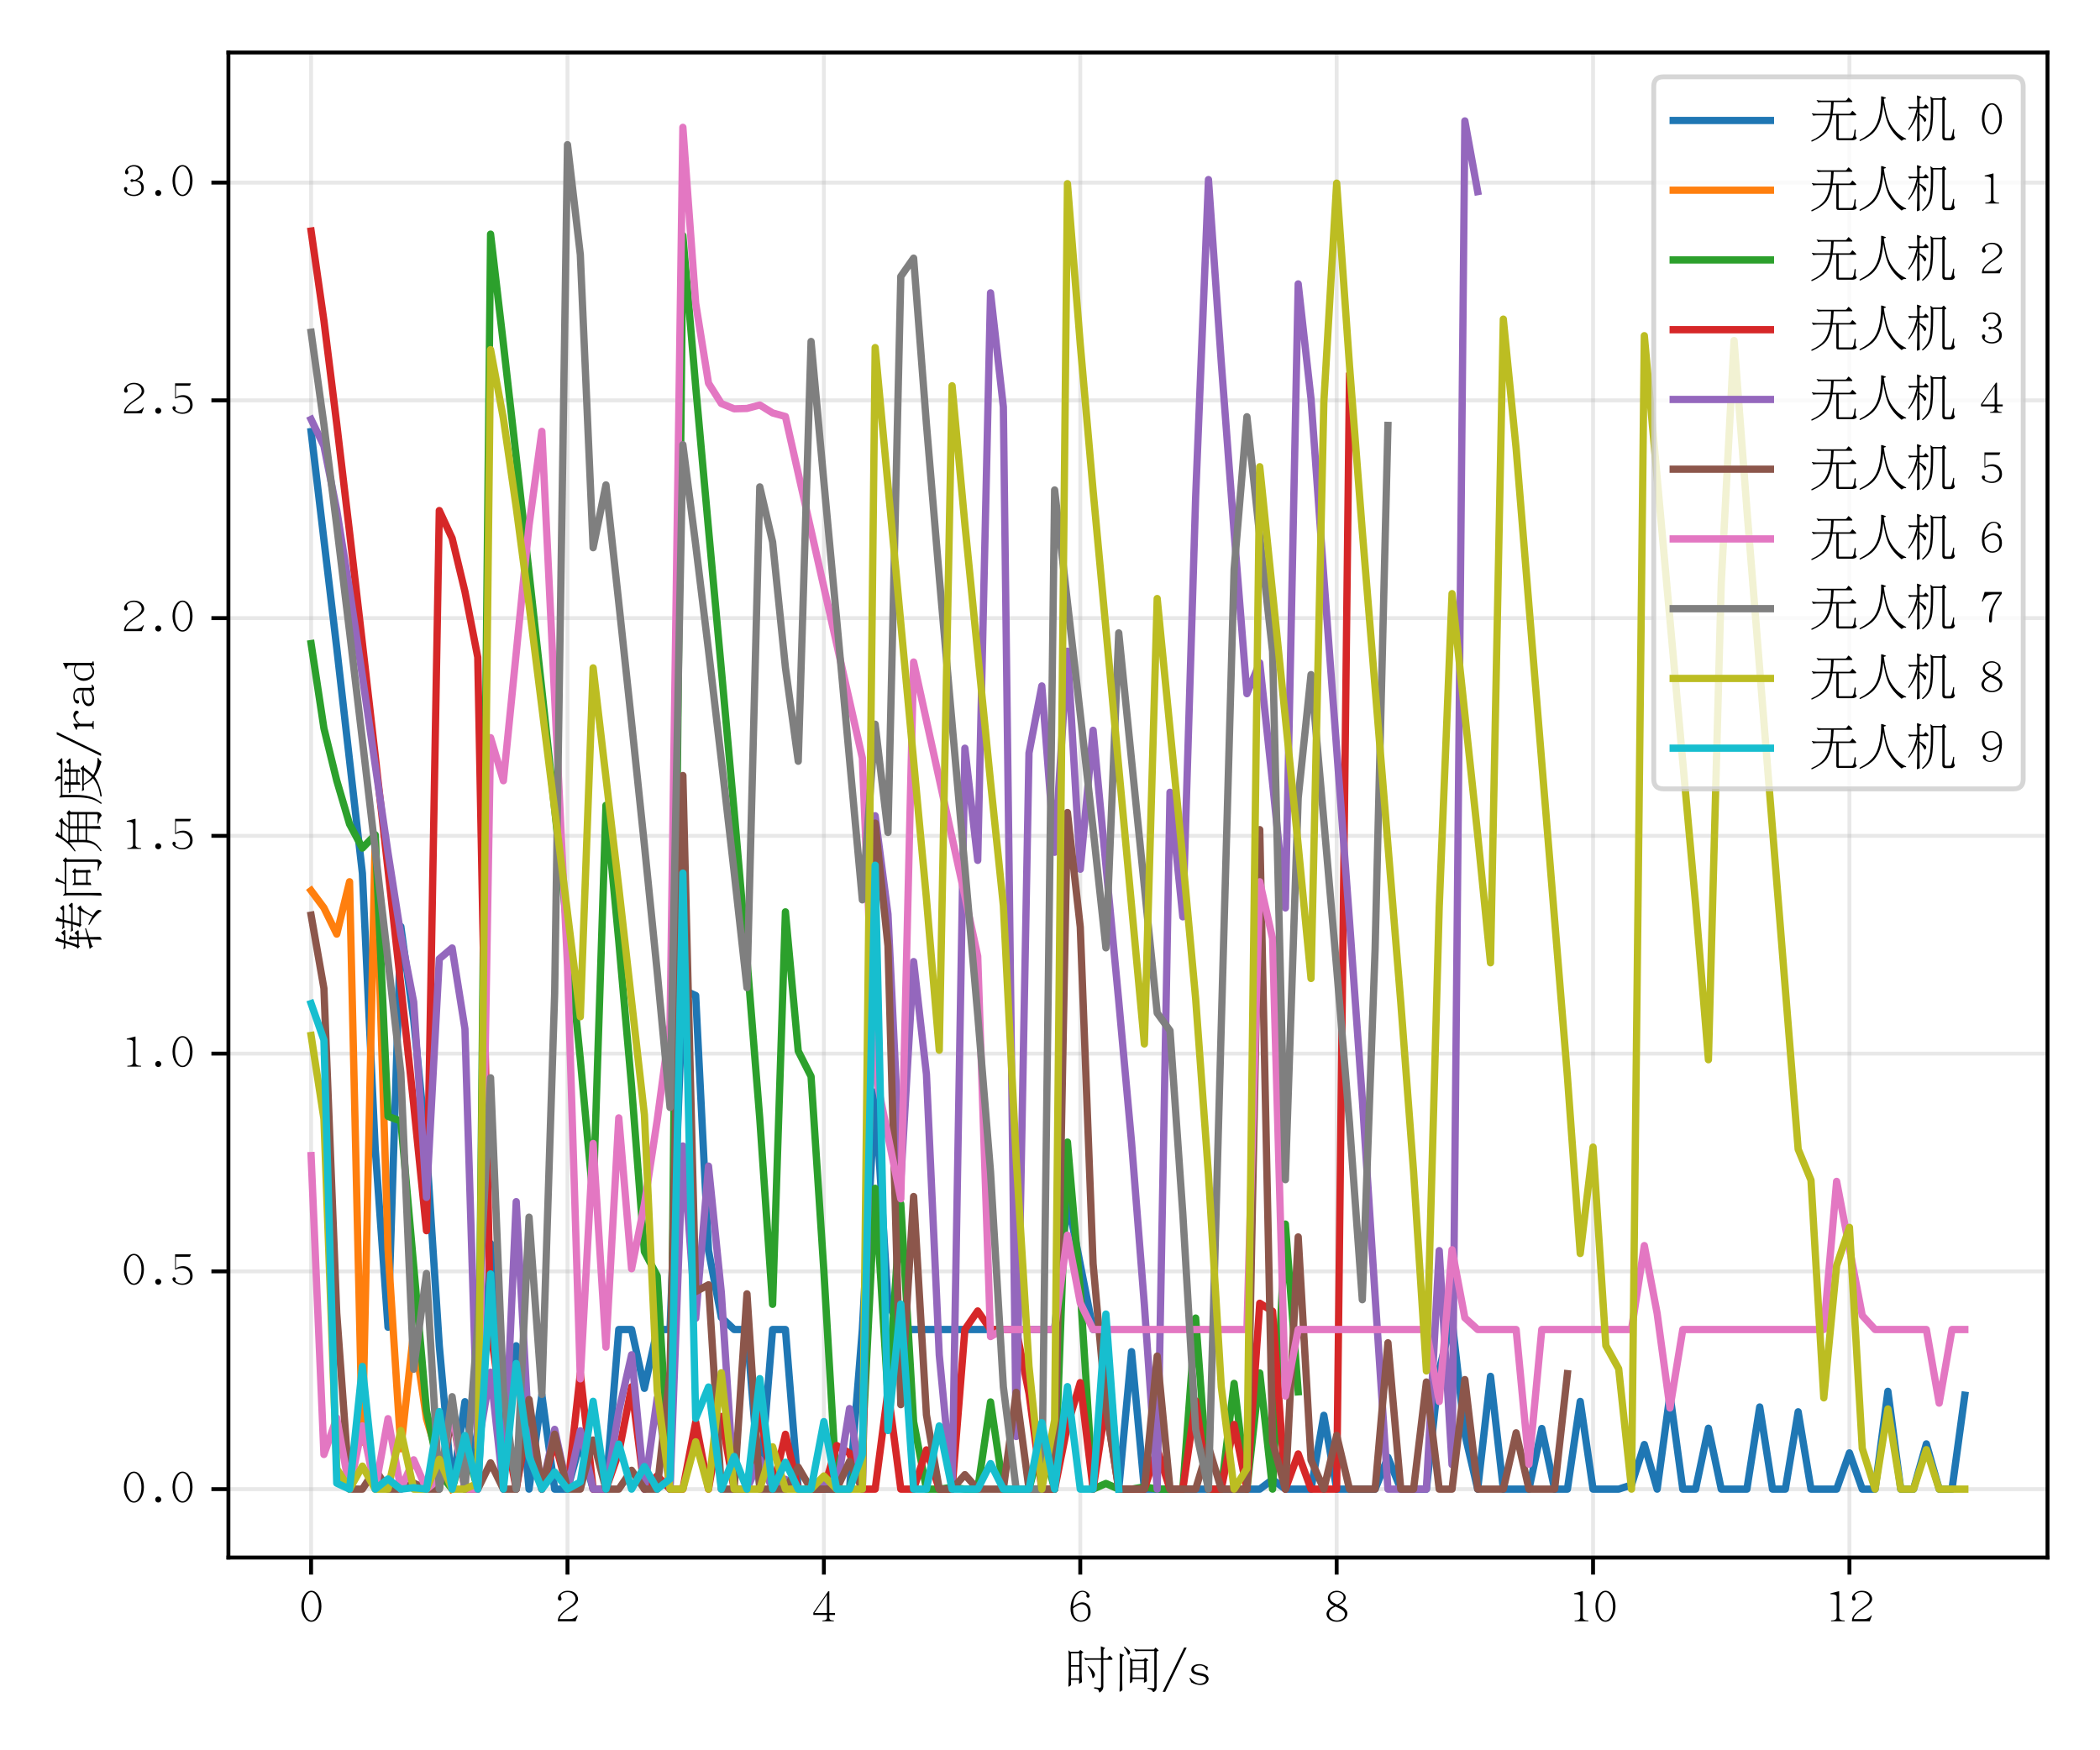 <?xml version="1.0" encoding="utf-8" standalone="no"?>
<!DOCTYPE svg PUBLIC "-//W3C//DTD SVG 1.1//EN"
  "http://www.w3.org/Graphics/SVG/1.1/DTD/svg11.dtd">
<svg xmlns:xlink="http://www.w3.org/1999/xlink" width="432pt" height="360pt" viewBox="0 0 432 360" xmlns="http://www.w3.org/2000/svg" version="1.1">
 <defs>
  <style type="text/css">*{stroke-linejoin: round; stroke-linecap: butt}</style>
 </defs>
 <g id="figure_1">
  <g id="patch_1">
   <path d="M 0 360 
L 432 360 
L 432 0 
L 0 0 
z
" style="fill: #ffffff"/>
  </g>
  <g id="axes_1">
   <g id="patch_2">
    <path d="M 46.989 320.358 
L 421.2 320.358 
L 421.2 10.8 
L 46.989 10.8 
z
" style="fill: #ffffff"/>
   </g>
   <g id="matplotlib.axis_1">
    <g id="xtick_1">
     <g id="line2d_1">
      <path d="M 63.998 320.358 
L 63.998 10.8 
" clip-path="url(#p67b19cc6b0)" style="fill: none; stroke: #b0b0b0; stroke-opacity: 0.3; stroke-width: 0.8; stroke-linecap: square"/>
     </g>
     <g id="line2d_2">
      <defs>
       <path id="m1fa7c3edaf" d="M 0 0 
L 0 3.5 
" style="stroke: #000000; stroke-width: 0.8"/>
      </defs>
      <g>
       <use xlink:href="#m1fa7c3edaf" x="63.998" y="320.358" style="stroke: #000000; stroke-width: 0.8"/>
      </g>
     </g>
     <g id="text_1">
      <!-- 0 -->
      <g transform="translate(61.498 334.233) scale(0.1 -0.1)">
       <defs>
        <path id="UMingCN-30" d="M 691 997 
Q 313 1581 313 2406 
Q 313 3231 691 3815 
Q 1069 4400 1600 4400 
Q 2131 4400 2509 3815 
Q 2888 3231 2888 2406 
Q 2888 1581 2509 997 
Q 2131 413 1600 413 
Q 1069 413 691 997 
z
M 919 3690 
Q 638 3156 638 2406 
Q 638 1656 919 1122 
Q 1200 588 1600 588 
Q 2000 588 2281 1122 
Q 2563 1656 2563 2406 
Q 2563 3156 2281 3690 
Q 2000 4225 1600 4225 
Q 1200 4225 919 3690 
z
" transform="scale(0.016)"/>
       </defs>
       <use xlink:href="#UMingCN-30"/>
      </g>
     </g>
    </g>
    <g id="xtick_2">
     <g id="line2d_3">
      <path d="M 116.741 320.358 
L 116.741 10.8 
" clip-path="url(#p67b19cc6b0)" style="fill: none; stroke: #b0b0b0; stroke-opacity: 0.3; stroke-width: 0.8; stroke-linecap: square"/>
     </g>
     <g id="line2d_4">
      <g>
       <use xlink:href="#m1fa7c3edaf" x="116.741" y="320.358" style="stroke: #000000; stroke-width: 0.8"/>
      </g>
     </g>
     <g id="text_2">
      <!-- 2 -->
      <g transform="translate(114.241 334.233) scale(0.1 -0.1)">
       <defs>
        <path id="UMingCN-32" d="M 531 475 
L 319 475 
Q 319 975 606 1300 
Q 900 1694 1744 2281 
Q 2594 2844 2594 3319 
Q 2594 3738 2250 4006 
Q 1969 4225 1594 4225 
Q 1225 4225 994 4094 
Q 725 3938 700 3819 
Q 675 3706 731 3606 
Q 794 3488 794 3313 
Q 794 3256 731 3194 
Q 669 3131 588 3131 
Q 481 3131 406 3206 
Q 331 3288 331 3406 
Q 331 3788 719 4106 
Q 1081 4400 1594 4400 
Q 2206 4400 2556 4088 
Q 2919 3750 2919 3319 
Q 2919 2775 1825 2113 
Q 1088 1638 819 1294 
Q 606 1075 550 756 
L 1831 756 
Q 2469 756 2806 1244 
L 2881 1213 
L 2613 475 
L 531 475 
z
" transform="scale(0.016)"/>
       </defs>
       <use xlink:href="#UMingCN-32"/>
      </g>
     </g>
    </g>
    <g id="xtick_3">
     <g id="line2d_5">
      <path d="M 169.484 320.358 
L 169.484 10.8 
" clip-path="url(#p67b19cc6b0)" style="fill: none; stroke: #b0b0b0; stroke-opacity: 0.3; stroke-width: 0.8; stroke-linecap: square"/>
     </g>
     <g id="line2d_6">
      <g>
       <use xlink:href="#m1fa7c3edaf" x="169.484" y="320.358" style="stroke: #000000; stroke-width: 0.8"/>
      </g>
     </g>
     <g id="text_3">
      <!-- 4 -->
      <g transform="translate(166.984 334.233) scale(0.1 -0.1)">
       <defs>
        <path id="UMingCN-34" d="M 2263 1538 
L 2994 1538 
L 2994 1294 
L 2263 1294 
L 2263 938 
Q 2263 581 2844 581 
L 2844 475 
L 1375 475 
L 1375 581 
Q 1956 581 1956 938 
L 1956 1294 
L 206 1294 
L 206 1581 
L 2119 4338 
L 2263 4338 
L 2263 1538 
z
M 1956 1538 
L 1956 3894 
L 350 1538 
L 1956 1538 
z
" transform="scale(0.016)"/>
       </defs>
       <use xlink:href="#UMingCN-34"/>
      </g>
     </g>
    </g>
    <g id="xtick_4">
     <g id="line2d_7">
      <path d="M 222.227 320.358 
L 222.227 10.8 
" clip-path="url(#p67b19cc6b0)" style="fill: none; stroke: #b0b0b0; stroke-opacity: 0.3; stroke-width: 0.8; stroke-linecap: square"/>
     </g>
     <g id="line2d_8">
      <g>
       <use xlink:href="#m1fa7c3edaf" x="222.227" y="320.358" style="stroke: #000000; stroke-width: 0.8"/>
      </g>
     </g>
     <g id="text_4">
      <!-- 6 -->
      <g transform="translate(219.727 334.233) scale(0.1 -0.1)">
       <defs>
        <path id="UMingCN-36" d="M 775 3769 
Q 1194 4400 1850 4400 
Q 2175 4400 2463 4194 
Q 2756 3988 2756 3706 
Q 2756 3619 2681 3556 
Q 2613 3506 2550 3506 
Q 2469 3506 2413 3563 
Q 2350 3625 2350 3706 
Q 2350 3831 2388 3913 
Q 2419 3988 2256 4119 
Q 2075 4263 1850 4263 
Q 1400 4263 1038 3775 
Q 675 3281 638 2344 
Q 1288 2906 1831 2913 
Q 2231 2913 2544 2625 
Q 2894 2313 2894 1631 
Q 2894 1094 2513 738 
Q 2163 413 1638 413 
Q 1075 413 681 881 
Q 313 1319 313 2088 
Q 313 3069 775 3769 
z
M 638 2088 
Q 638 1294 925 938 
Q 1225 588 1638 588 
Q 2025 588 2313 831 
Q 2569 1081 2569 1631 
Q 2569 2194 2338 2425 
Q 2100 2663 1700 2663 
Q 1338 2663 638 2144 
Q 638 2113 638 2088 
z
" transform="scale(0.016)"/>
       </defs>
       <use xlink:href="#UMingCN-36"/>
      </g>
     </g>
    </g>
    <g id="xtick_5">
     <g id="line2d_9">
      <path d="M 274.97 320.358 
L 274.97 10.8 
" clip-path="url(#p67b19cc6b0)" style="fill: none; stroke: #b0b0b0; stroke-opacity: 0.3; stroke-width: 0.8; stroke-linecap: square"/>
     </g>
     <g id="line2d_10">
      <g>
       <use xlink:href="#m1fa7c3edaf" x="274.97" y="320.358" style="stroke: #000000; stroke-width: 0.8"/>
      </g>
     </g>
     <g id="text_5">
      <!-- 8 -->
      <g transform="translate(272.47 334.233) scale(0.1 -0.1)">
       <defs>
        <path id="UMingCN-38" d="M 1600 413 
Q 1025 413 625 725 
Q 256 1013 256 1425 
Q 256 1669 469 1956 
Q 631 2194 1219 2463 
Q 831 2669 675 2863 
Q 431 3138 431 3425 
Q 431 3850 788 4138 
Q 1113 4400 1600 4400 
Q 1963 4400 2325 4169 
Q 2725 3913 2725 3500 
Q 2725 3281 2563 3075 
Q 2394 2856 1813 2563 
Q 2513 2263 2738 1981 
Q 2944 1738 2944 1488 
Q 2944 1063 2606 769 
Q 2200 413 1600 413 
z
M 2456 1788 
Q 2256 2000 1669 2256 
Q 1525 2319 1413 2369 
Q 869 2100 744 1900 
Q 581 1644 581 1425 
Q 581 1088 850 856 
Q 1163 588 1600 588 
Q 1950 588 2325 813 
Q 2619 1006 2619 1406 
Q 2619 1606 2456 1788 
z
M 875 3094 
Q 1050 2888 1631 2638 
Q 2113 2863 2281 3081 
Q 2456 3313 2456 3563 
Q 2456 3838 2200 4044 
Q 1975 4225 1600 4225 
Q 1219 4225 950 4019 
Q 700 3813 700 3531 
Q 700 3300 875 3094 
z
" transform="scale(0.016)"/>
       </defs>
       <use xlink:href="#UMingCN-38"/>
      </g>
     </g>
    </g>
    <g id="xtick_6">
     <g id="line2d_11">
      <path d="M 327.713 320.358 
L 327.713 10.8 
" clip-path="url(#p67b19cc6b0)" style="fill: none; stroke: #b0b0b0; stroke-opacity: 0.3; stroke-width: 0.8; stroke-linecap: square"/>
     </g>
     <g id="line2d_12">
      <g>
       <use xlink:href="#m1fa7c3edaf" x="327.713" y="320.358" style="stroke: #000000; stroke-width: 0.8"/>
      </g>
     </g>
     <g id="text_6">
      <!-- 10 -->
      <g transform="translate(322.713 334.233) scale(0.1 -0.1)">
       <defs>
        <path id="UMingCN-31" d="M 1806 994 
Q 1806 581 2519 581 
L 2519 475 
L 756 475 
L 756 581 
Q 1481 581 1481 994 
L 1481 3631 
Q 1481 3963 681 3963 
L 681 4069 
L 1738 4338 
L 1806 4338 
L 1806 994 
z
" transform="scale(0.016)"/>
       </defs>
       <use xlink:href="#UMingCN-31"/>
       <use xlink:href="#UMingCN-30" x="50"/>
      </g>
     </g>
    </g>
    <g id="xtick_7">
     <g id="line2d_13">
      <path d="M 380.456 320.358 
L 380.456 10.8 
" clip-path="url(#p67b19cc6b0)" style="fill: none; stroke: #b0b0b0; stroke-opacity: 0.3; stroke-width: 0.8; stroke-linecap: square"/>
     </g>
     <g id="line2d_14">
      <g>
       <use xlink:href="#m1fa7c3edaf" x="380.456" y="320.358" style="stroke: #000000; stroke-width: 0.8"/>
      </g>
     </g>
     <g id="text_7">
      <!-- 12 -->
      <g transform="translate(375.456 334.233) scale(0.1 -0.1)">
       <use xlink:href="#UMingCN-31"/>
       <use xlink:href="#UMingCN-32" x="50"/>
      </g>
     </g>
    </g>
    <g id="text_8">
     <!-- 时间/s -->
     <g transform="translate(219.094 347.228) scale(0.1 -0.1)">
      <defs>
       <path id="UMingCN-65f6" d="M 1806 1075 
L 769 1075 
Q 769 738 775 469 
Q 769 375 538 219 
Q 488 194 463 194 
Q 425 200 431 319 
Q 456 944 475 1606 
L 475 4306 
Q 469 4506 431 4794 
Q 419 4856 438 4863 
Q 444 4863 688 4669 
L 1656 4669 
Q 1731 4669 1775 4713 
L 1931 4875 
Q 1963 4919 2019 4881 
Q 2213 4738 2350 4619 
Q 2394 4569 2338 4563 
Q 2231 4544 2175 4488 
Q 2125 4431 2125 4369 
L 2125 1894 
Q 2131 1469 2175 850 
Q 2175 769 2113 731 
Q 1831 569 1806 575 
Q 1781 588 1788 688 
Q 1800 863 1806 1075 
z
M 775 1606 
Q 769 1438 769 1269 
L 1813 1269 
Q 1819 1481 1825 1713 
L 1825 2775 
L 775 2775 
L 775 1606 
z
M 775 4475 
L 775 2969 
L 1825 2969 
L 1825 4475 
L 775 4475 
z
M 4925 175 
Q 4913 -56 4813 -213 
Q 4656 -444 4500 -525 
Q 4450 -569 4425 -569 
Q 4394 -569 4369 -438 
Q 4313 -250 4250 -188 
Q 4181 -100 3819 -56 
Q 3719 -44 3725 38 
Q 3731 119 3831 113 
Q 4419 25 4531 63 
Q 4619 100 4625 238 
L 4625 3650 
L 3119 3650 
Q 2856 3644 2663 3606 
Q 2613 3588 2594 3644 
Q 2569 3756 2475 3831 
Q 2431 3875 2450 3900 
Q 2475 3919 2519 3894 
Q 2756 3844 3044 3844 
L 4625 3844 
L 4625 4488 
Q 4619 4988 4600 5294 
Q 4581 5394 4644 5375 
Q 5000 5250 5119 5188 
Q 5194 5138 5100 5094 
Q 4988 5044 4963 4988 
Q 4925 4869 4925 4488 
L 4925 3844 
L 5400 3844 
Q 5438 3844 5475 3888 
L 5700 4144 
Q 5744 4188 5788 4144 
Q 5950 3981 6063 3844 
Q 6131 3756 6088 3694 
Q 6056 3656 5975 3650 
L 5400 3650 
L 4925 3650 
L 4925 175 
z
M 2931 2769 
Q 2900 2813 2938 2850 
Q 2975 2881 3038 2819 
Q 3869 2100 3850 1706 
Q 3850 1588 3731 1419 
Q 3638 1288 3563 1294 
Q 3500 1313 3506 1431 
Q 3438 2069 2931 2769 
z
" transform="scale(0.016)"/>
       <path id="UMingCN-95f4" d="M 3906 1175 
L 2425 1175 
Q 2419 850 2394 813 
Q 2175 644 2138 638 
Q 2088 644 2094 763 
Q 2119 1144 2125 2031 
L 2125 3306 
Q 2119 3531 2100 3712 
Q 2081 3894 2103 3900 
Q 2125 3906 2184 3843 
Q 2244 3781 2394 3669 
L 3756 3669 
Q 3831 3669 3875 3713 
L 4031 3875 
Q 4063 3919 4119 3881 
Q 4313 3738 4450 3619 
Q 4494 3569 4438 3563 
Q 4331 3544 4278 3487 
Q 4225 3431 4225 3369 
L 4225 2019 
Q 4231 1594 4275 975 
Q 4275 894 4213 856 
Q 3931 694 3906 703 
Q 3881 713 3890 841 
Q 3900 969 3906 1175 
z
M 2425 2375 
L 2425 1369 
L 3913 1369 
Q 3919 1588 3925 1838 
L 3925 2375 
L 2425 2375 
z
M 2425 3475 
L 2425 2569 
L 3925 2569 
L 3925 3475 
L 2425 3475 
z
M 769 4363 
Q 756 4469 831 4444 
Q 1169 4338 1269 4284 
Q 1369 4231 1269 4178 
Q 1169 4125 1134 4034 
Q 1100 3944 1100 3563 
L 1100 1019 
Q 1100 288 1125 -206 
Q 1131 -256 1069 -300 
L 831 -450 
Q 750 -513 756 -381 
Q 794 450 800 1019 
L 800 3563 
Q 794 4063 769 4363 
z
M 1350 5225 
Q 1306 5275 1331 5319 
Q 1375 5369 1450 5306 
Q 2119 4831 2119 4600 
Q 2106 4450 2009 4369 
Q 1913 4288 1875 4291 
Q 1838 4294 1800 4425 
Q 1631 4944 1350 5225 
z
M 3244 4969 
L 5119 4969 
Q 5175 4969 5181 4975 
L 5338 5181 
Q 5350 5206 5375 5206 
Q 5444 5206 5769 4869 
Q 5813 4819 5688 4769 
Q 5563 4719 5544 4687 
Q 5525 4656 5525 4613 
L 5525 88 
Q 5525 -125 5413 -281 
Q 5300 -438 5131 -500 
Q 5075 -525 5050 -469 
Q 4938 -150 4413 -88 
Q 4338 -75 4344 -15 
Q 4350 44 4431 38 
Q 5125 -25 5181 0 
Q 5225 25 5225 156 
L 5225 4775 
L 3319 4775 
Q 3056 4769 2863 4731 
Q 2806 4713 2800 4769 
Q 2769 4881 2697 4943 
Q 2625 5006 2650 5028 
Q 2675 5050 2719 5025 
Q 2956 4969 3244 4969 
z
" transform="scale(0.016)"/>
       <path id="UMingCN-2f" d="M 2819 5225 
L 3144 5225 
L 375 -475 
L 50 -475 
L 2819 5225 
z
" transform="scale(0.016)"/>
       <path id="UMingCN-73" d="M 2725 2725 
L 2675 2294 
L 2588 2294 
Q 2406 2681 2194 2800 
Q 1975 2919 1750 2919 
Q 1313 2919 1119 2775 
Q 931 2638 931 2444 
Q 931 2275 1050 2156 
Q 1156 2044 1756 1944 
Q 2400 1844 2619 1638 
Q 2831 1438 2831 1194 
Q 2831 913 2563 669 
Q 2281 413 1756 413 
Q 1194 419 606 750 
L 375 1275 
L 463 1344 
Q 788 931 1094 756 
Q 1388 588 1675 588 
Q 2075 588 2294 763 
Q 2506 931 2506 1119 
Q 2506 1313 2356 1431 
Q 2213 1538 1581 1656 
Q 981 1769 793 1944 
Q 606 2119 606 2363 
Q 606 2681 894 2888 
Q 1188 3094 1663 3094 
Q 2119 3094 2725 2725 
z
" transform="scale(0.016)"/>
      </defs>
      <use xlink:href="#UMingCN-65f6"/>
      <use xlink:href="#UMingCN-95f4" x="100"/>
      <use xlink:href="#UMingCN-2f" x="200"/>
      <use xlink:href="#UMingCN-73" x="250"/>
     </g>
    </g>
   </g>
   <g id="matplotlib.axis_2">
    <g id="ytick_1">
     <g id="line2d_15">
      <path d="M 46.989 306.287 
L 421.2 306.287 
" clip-path="url(#p67b19cc6b0)" style="fill: none; stroke: #b0b0b0; stroke-opacity: 0.3; stroke-width: 0.8; stroke-linecap: square"/>
     </g>
     <g id="line2d_16">
      <defs>
       <path id="m108f79debf" d="M 0 0 
L -3.5 0 
" style="stroke: #000000; stroke-width: 0.8"/>
      </defs>
      <g>
       <use xlink:href="#m108f79debf" x="46.989" y="306.287" style="stroke: #000000; stroke-width: 0.8"/>
      </g>
     </g>
     <g id="text_9">
      <!-- 0.0 -->
      <g transform="translate(24.989 309.724) scale(0.1 -0.1)">
       <defs>
        <path id="UMingCN-2e" d="M 1325 537 
Q 1213 650 1213 812 
Q 1213 975 1325 1087 
Q 1438 1200 1600 1200 
Q 1763 1200 1875 1087 
Q 1988 975 1988 812 
Q 1988 650 1875 537 
Q 1763 425 1600 425 
Q 1438 425 1325 537 
z
" transform="scale(0.016)"/>
       </defs>
       <use xlink:href="#UMingCN-30"/>
       <use xlink:href="#UMingCN-2e" x="50"/>
       <use xlink:href="#UMingCN-30" x="100"/>
      </g>
     </g>
    </g>
    <g id="ytick_2">
     <g id="line2d_17">
      <path d="M 46.989 261.498 
L 421.2 261.498 
" clip-path="url(#p67b19cc6b0)" style="fill: none; stroke: #b0b0b0; stroke-opacity: 0.3; stroke-width: 0.8; stroke-linecap: square"/>
     </g>
     <g id="line2d_18">
      <g>
       <use xlink:href="#m108f79debf" x="46.989" y="261.498" style="stroke: #000000; stroke-width: 0.8"/>
      </g>
     </g>
     <g id="text_10">
      <!-- 0.5 -->
      <g transform="translate(24.989 264.935) scale(0.1 -0.1)">
       <defs>
        <path id="UMingCN-35" d="M 2688 4338 
L 2550 4025 
L 750 4025 
L 750 2519 
Q 1138 2819 1688 2819 
Q 2156 2819 2481 2544 
Q 2900 2188 2900 1544 
Q 2900 1019 2488 694 
Q 2131 413 1588 413 
Q 1088 413 625 713 
Q 306 919 306 1169 
Q 306 1288 369 1338 
Q 438 1394 519 1394 
Q 594 1394 669 1319 
Q 738 1250 738 1169 
Q 738 1106 700 1069 
Q 669 1038 669 956 
Q 669 894 919 744 
Q 1188 588 1588 588 
Q 1963 588 2238 813 
Q 2575 1088 2575 1544 
Q 2575 2069 2206 2356 
Q 1925 2575 1525 2575 
Q 1150 2575 694 2375 
L 644 2425 
L 644 4338 
L 2688 4338 
z
" transform="scale(0.016)"/>
       </defs>
       <use xlink:href="#UMingCN-30"/>
       <use xlink:href="#UMingCN-2e" x="50"/>
       <use xlink:href="#UMingCN-35" x="100"/>
      </g>
     </g>
    </g>
    <g id="ytick_3">
     <g id="line2d_19">
      <path d="M 46.989 216.709 
L 421.2 216.709 
" clip-path="url(#p67b19cc6b0)" style="fill: none; stroke: #b0b0b0; stroke-opacity: 0.3; stroke-width: 0.8; stroke-linecap: square"/>
     </g>
     <g id="line2d_20">
      <g>
       <use xlink:href="#m108f79debf" x="46.989" y="216.709" style="stroke: #000000; stroke-width: 0.8"/>
      </g>
     </g>
     <g id="text_11">
      <!-- 1.0 -->
      <g transform="translate(24.989 220.147) scale(0.1 -0.1)">
       <use xlink:href="#UMingCN-31"/>
       <use xlink:href="#UMingCN-2e" x="50"/>
       <use xlink:href="#UMingCN-30" x="100"/>
      </g>
     </g>
    </g>
    <g id="ytick_4">
     <g id="line2d_21">
      <path d="M 46.989 171.921 
L 421.2 171.921 
" clip-path="url(#p67b19cc6b0)" style="fill: none; stroke: #b0b0b0; stroke-opacity: 0.3; stroke-width: 0.8; stroke-linecap: square"/>
     </g>
     <g id="line2d_22">
      <g>
       <use xlink:href="#m108f79debf" x="46.989" y="171.921" style="stroke: #000000; stroke-width: 0.8"/>
      </g>
     </g>
     <g id="text_12">
      <!-- 1.5 -->
      <g transform="translate(24.989 175.358) scale(0.1 -0.1)">
       <use xlink:href="#UMingCN-31"/>
       <use xlink:href="#UMingCN-2e" x="50"/>
       <use xlink:href="#UMingCN-35" x="100"/>
      </g>
     </g>
    </g>
    <g id="ytick_5">
     <g id="line2d_23">
      <path d="M 46.989 127.132 
L 421.2 127.132 
" clip-path="url(#p67b19cc6b0)" style="fill: none; stroke: #b0b0b0; stroke-opacity: 0.3; stroke-width: 0.8; stroke-linecap: square"/>
     </g>
     <g id="line2d_24">
      <g>
       <use xlink:href="#m108f79debf" x="46.989" y="127.132" style="stroke: #000000; stroke-width: 0.8"/>
      </g>
     </g>
     <g id="text_13">
      <!-- 2.0 -->
      <g transform="translate(24.989 130.569) scale(0.1 -0.1)">
       <use xlink:href="#UMingCN-32"/>
       <use xlink:href="#UMingCN-2e" x="50"/>
       <use xlink:href="#UMingCN-30" x="100"/>
      </g>
     </g>
    </g>
    <g id="ytick_6">
     <g id="line2d_25">
      <path d="M 46.989 82.343 
L 421.2 82.343 
" clip-path="url(#p67b19cc6b0)" style="fill: none; stroke: #b0b0b0; stroke-opacity: 0.3; stroke-width: 0.8; stroke-linecap: square"/>
     </g>
     <g id="line2d_26">
      <g>
       <use xlink:href="#m108f79debf" x="46.989" y="82.343" style="stroke: #000000; stroke-width: 0.8"/>
      </g>
     </g>
     <g id="text_14">
      <!-- 2.5 -->
      <g transform="translate(24.989 85.781) scale(0.1 -0.1)">
       <use xlink:href="#UMingCN-32"/>
       <use xlink:href="#UMingCN-2e" x="50"/>
       <use xlink:href="#UMingCN-35" x="100"/>
      </g>
     </g>
    </g>
    <g id="ytick_7">
     <g id="line2d_27">
      <path d="M 46.989 37.554 
L 421.2 37.554 
" clip-path="url(#p67b19cc6b0)" style="fill: none; stroke: #b0b0b0; stroke-opacity: 0.3; stroke-width: 0.8; stroke-linecap: square"/>
     </g>
     <g id="line2d_28">
      <g>
       <use xlink:href="#m108f79debf" x="46.989" y="37.554" style="stroke: #000000; stroke-width: 0.8"/>
      </g>
     </g>
     <g id="text_15">
      <!-- 3.0 -->
      <g transform="translate(24.989 40.992) scale(0.1 -0.1)">
       <defs>
        <path id="UMingCN-33" d="M 2875 1463 
Q 2875 981 2481 675 
Q 2106 413 1613 413 
Q 1019 413 656 719 
Q 325 1000 325 1344 
Q 325 1456 390 1518 
Q 456 1581 550 1581 
Q 631 1581 693 1512 
Q 756 1444 756 1344 
Q 750 1250 706 1188 
Q 663 1125 663 1025 
Q 663 900 956 738 
Q 1225 588 1613 588 
Q 1975 588 2281 806 
Q 2550 1000 2550 1463 
Q 2550 1906 2275 2131 
Q 2038 2325 1656 2325 
Q 1569 2325 1494 2281 
Q 1400 2231 1344 2231 
Q 1163 2238 1163 2413 
Q 1163 2581 1344 2581 
Q 1419 2581 1500 2538 
Q 1575 2500 1656 2500 
Q 1825 2500 2113 2725 
Q 2425 2975 2425 3413 
Q 2425 3825 2156 4031 
Q 1900 4225 1594 4225 
Q 1213 4225 963 4025 
Q 738 3844 819 3713 
Q 894 3588 894 3450 
Q 894 3350 831 3275 
Q 775 3206 681 3206 
Q 594 3206 531 3275 
Q 463 3350 463 3450 
Q 463 3838 825 4125 
Q 1138 4400 1594 4400 
Q 2131 4400 2413 4138 
Q 2750 3825 2750 3413 
Q 2750 2831 2175 2544 
Q 2075 2494 2000 2450 
Q 2119 2419 2250 2375 
Q 2875 2156 2875 1463 
z
" transform="scale(0.016)"/>
       </defs>
       <use xlink:href="#UMingCN-33"/>
       <use xlink:href="#UMingCN-2e" x="50"/>
       <use xlink:href="#UMingCN-30" x="100"/>
      </g>
     </g>
    </g>
    <g id="text_16">
     <!-- 转向角度/rad -->
     <g transform="translate(20.031 195.579) rotate(-90) scale(0.1 -0.1)">
      <defs>
       <path id="UMingCN-8f6c" d="M 1038 4319 
Q 1269 5181 1275 5369 
Q 1275 5438 1319 5419 
Q 1519 5319 1731 5181 
Q 1788 5144 1788 5106 
Q 1788 5075 1706 5056 
Q 1675 5056 1656 5038 
Q 1550 4994 1344 4319 
L 1975 4319 
Q 2013 4319 2050 4363 
L 2275 4619 
Q 2319 4663 2363 4619 
Q 2525 4456 2638 4319 
Q 2706 4231 2663 4169 
Q 2631 4131 2550 4125 
L 1975 4125 
L 1288 4125 
Q 1075 3463 956 3088 
Q 850 2819 788 2594 
L 1475 2594 
L 1475 2788 
Q 1469 3288 1444 3588 
Q 1431 3694 1506 3669 
Q 1844 3563 1956 3500 
Q 2044 3456 1944 3400 
Q 1844 3350 1819 3288 
Q 1775 3169 1775 2788 
L 1775 2594 
L 1906 2594 
Q 1975 2594 2038 2656 
L 2244 2894 
Q 2288 2944 2331 2900 
Q 2494 2750 2594 2594 
Q 2663 2494 2644 2450 
Q 2619 2406 2538 2400 
L 1888 2400 
L 1775 2400 
L 1775 1294 
Q 2344 1444 2819 1563 
Q 2913 1588 2919 1531 
Q 2931 1456 2831 1431 
Q 2250 1213 1775 1056 
L 1775 919 
Q 1775 188 1800 -306 
Q 1806 -356 1769 -381 
Q 1681 -438 1506 -550 
Q 1425 -613 1431 -481 
Q 1469 350 1475 919 
L 1475 950 
Q 1194 863 981 800 
Q 713 744 631 625 
Q 588 575 563 569 
Q 538 563 519 619 
Q 456 781 325 900 
Q 250 969 256 988 
Q 269 1006 331 1013 
Q 813 1063 1363 1200 
Q 1413 1219 1475 1225 
L 1475 2400 
L 725 2400 
Q 644 2294 625 2275 
Q 588 2225 563 2269 
Q 488 2388 313 2488 
Q 275 2525 319 2550 
Q 356 2588 413 2613 
Q 550 2700 981 4125 
L 869 4125 
Q 606 4119 413 4081 
Q 363 4063 344 4119 
Q 319 4231 225 4306 
Q 181 4350 200 4375 
Q 225 4394 269 4369 
Q 506 4319 794 4319 
L 1038 4319 
z
M 4538 581 
Q 5044 238 5156 88 
Q 5281 -81 5263 -238 
Q 5250 -388 5213 -463 
Q 5175 -525 5131 -531 
Q 5088 -531 5050 -450 
Q 4656 263 3375 1031 
Q 3325 1063 3350 1119 
Q 3381 1175 3456 1131 
Q 4019 888 4419 656 
Q 4800 1431 5138 2125 
L 3438 2125 
Q 3394 2081 3388 2056 
Q 3363 2006 3325 2044 
Q 3238 2156 3063 2250 
Q 3013 2275 3056 2313 
Q 3150 2369 3188 2406 
Q 3231 2456 3425 3175 
L 3119 3175 
Q 2856 3169 2663 3131 
Q 2613 3113 2594 3169 
Q 2569 3281 2475 3356 
Q 2431 3400 2450 3425 
Q 2475 3444 2519 3419 
Q 2756 3369 3044 3369 
L 3475 3369 
Q 3594 3844 3694 4275 
L 3469 4275 
Q 3206 4269 3013 4231 
Q 2963 4213 2944 4269 
Q 2919 4381 2825 4456 
Q 2781 4500 2800 4525 
Q 2825 4544 2869 4519 
Q 3106 4469 3394 4469 
L 3731 4469 
Q 3838 5150 3838 5325 
Q 3838 5388 3881 5381 
Q 4081 5300 4313 5169 
Q 4375 5144 4375 5100 
Q 4375 5069 4300 5044 
Q 4144 4994 4031 4469 
L 5150 4469 
Q 5188 4469 5225 4513 
L 5450 4769 
Q 5494 4813 5538 4769 
Q 5700 4606 5813 4469 
Q 5881 4381 5838 4319 
Q 5806 4281 5725 4275 
L 5150 4275 
L 3988 4275 
Q 3856 3750 3775 3369 
L 5475 3369 
Q 5513 3369 5550 3413 
L 5775 3669 
Q 5819 3713 5863 3669 
Q 6025 3506 6138 3369 
Q 6206 3281 6163 3219 
Q 6131 3181 6050 3175 
L 5475 3175 
L 3725 3175 
Q 3694 3044 3669 2925 
Q 3556 2581 3513 2319 
L 5163 2319 
Q 5225 2319 5250 2356 
L 5425 2544 
Q 5444 2569 5469 2569 
Q 5538 2569 5819 2194 
Q 5869 2119 5775 2113 
Q 5706 2106 5650 2088 
Q 5288 2044 4538 581 
z
" transform="scale(0.016)"/>
       <path id="UMingCN-5411" d="M 1200 4000 
L 1200 831 
Q 1194 113 1200 -394 
Q 1194 -456 1150 -475 
Q 919 -581 875 -581 
Q 850 -575 856 -456 
Q 881 169 900 831 
L 900 3856 
Q 894 4056 856 4344 
Q 844 4406 863 4413 
Q 888 4425 950 4363 
Q 1031 4288 1150 4194 
L 2325 4194 
Q 2331 4219 2350 4244 
Q 2500 4538 2563 4788 
Q 2638 5069 2675 5375 
Q 2694 5413 2700 5419 
Q 2719 5438 2763 5419 
Q 2931 5344 3163 5225 
Q 3181 5219 3181 5200 
Q 3181 5175 3156 5169 
Q 2925 4981 2881 4900 
Q 2875 4875 2819 4756 
Q 2719 4531 2513 4194 
L 5094 4194 
Q 5150 4194 5156 4200 
L 5313 4406 
Q 5325 4431 5350 4431 
Q 5375 4431 5400 4406 
Q 5594 4250 5744 4094 
Q 5788 4038 5744 4019 
Q 5538 3919 5519 3894 
Q 5500 3863 5500 3838 
L 5500 19 
Q 5500 -200 5381 -338 
Q 5256 -488 5100 -544 
Q 5025 -575 5006 -550 
Q 4906 -406 4681 -294 
Q 4506 -206 4106 -144 
Q 4044 -131 4044 -69 
Q 4050 -6 4131 -13 
Q 4388 -25 4731 -50 
Q 5081 -69 5144 -25 
Q 5200 -6 5200 106 
L 5200 4000 
L 1200 4000 
z
M 2225 2850 
Q 2219 3013 2213 3131 
Q 2213 3188 2238 3194 
Q 2263 3213 2319 3156 
Q 2400 3075 2513 2994 
L 3700 2994 
Q 3738 2994 3756 3019 
L 3869 3194 
Q 3913 3244 3956 3200 
Q 4138 3081 4313 2944 
Q 4369 2894 4363 2869 
Q 4350 2838 4306 2813 
Q 4144 2738 4138 2694 
Q 4125 2656 4125 2613 
L 4125 1613 
Q 4125 1388 4163 1006 
Q 4169 938 4131 931 
Q 3863 838 3838 844 
Q 3825 850 3825 913 
L 3825 1250 
L 2525 1250 
L 2525 931 
Q 2519 881 2494 875 
Q 2431 850 2294 794 
Q 2200 756 2206 819 
Q 2219 981 2225 1138 
L 2225 2850 
z
M 2525 2800 
L 2525 1444 
L 3825 1444 
L 3825 2800 
L 2525 2800 
z
" transform="scale(0.016)"/>
       <path id="UMingCN-89d2" d="M 5350 -13 
Q 5331 -213 5213 -350 
Q 5094 -488 4938 -531 
Q 4863 -575 4844 -538 
Q 4731 -388 4500 -275 
Q 4313 -194 3913 -138 
Q 3838 -119 3844 -56 
Q 3844 -6 3925 -13 
Q 4206 -19 4569 -38 
Q 4931 -56 5006 -13 
Q 5050 19 5050 119 
L 5050 1325 
L 3525 1325 
L 3525 1044 
Q 3525 263 3550 -269 
Q 3550 -325 3506 -331 
L 3231 -444 
Q 3175 -456 3181 -356 
Q 3219 475 3225 1044 
L 3225 1325 
L 1738 1325 
Q 1681 906 1513 550 
Q 1256 25 463 -506 
Q 381 -575 325 -500 
Q 281 -444 363 -369 
Q 944 6 1175 444 
Q 1475 1006 1475 1800 
L 1475 3056 
Q 1475 3300 1450 3644 
Q 1044 3231 419 2838 
Q 331 2781 294 2838 
Q 263 2906 325 2950 
Q 1050 3488 1525 4094 
Q 1956 4625 2275 5363 
Q 2306 5419 2350 5394 
Q 2569 5275 2725 5175 
Q 2794 5131 2775 5094 
Q 2756 5069 2731 5063 
Q 2600 5056 2538 5013 
Q 2488 4981 2350 4775 
Q 2319 4738 2294 4694 
L 3913 4694 
Q 3975 4694 4000 4731 
L 4175 4919 
Q 4194 4944 4219 4944 
Q 4244 4944 4263 4919 
Q 4456 4719 4569 4569 
Q 4619 4494 4525 4488 
Q 4356 4463 4256 4419 
Q 4138 4356 3981 4200 
Q 3769 4006 3538 3719 
L 4888 3719 
Q 4950 3719 4975 3756 
L 5131 3931 
Q 5175 3988 5231 3931 
Q 5388 3819 5544 3681 
Q 5594 3625 5569 3600 
Q 5406 3463 5381 3438 
Q 5350 3413 5350 3356 
L 5350 -13 
z
M 3225 1519 
L 3225 2400 
L 1775 2400 
L 1775 1800 
Q 1769 1656 1763 1519 
L 3225 1519 
z
M 3525 2400 
L 3525 1519 
L 5050 1519 
L 5050 2400 
L 3525 2400 
z
M 3225 2594 
L 3225 3525 
L 1775 3525 
L 1775 2594 
L 3225 2594 
z
M 3525 3525 
L 3525 2594 
L 5050 2594 
L 5050 3525 
L 3525 3525 
z
M 3888 4500 
L 2150 4500 
Q 1850 4100 1600 3813 
Q 1663 3763 1725 3719 
L 3363 3719 
Q 3375 3738 3381 3744 
Q 3656 4144 3888 4500 
z
" transform="scale(0.016)"/>
       <path id="UMingCN-5ea6" d="M 1300 4500 
L 1300 2800 
Q 1294 1781 1100 1006 
Q 913 250 313 -506 
Q 238 -594 175 -531 
Q 125 -488 188 -394 
Q 613 163 781 806 
Q 1000 1631 1000 2800 
L 1000 4056 
Q 1000 4356 963 4831 
Q 950 4894 975 4913 
Q 1006 4925 1050 4881 
Q 1144 4788 1294 4694 
L 3406 4694 
Q 3406 4706 3406 4713 
Q 3369 4919 3288 5069 
Q 3206 5213 3069 5369 
Q 3038 5413 3063 5450 
Q 3088 5488 3163 5444 
Q 3444 5325 3581 5206 
Q 3675 5131 3700 5050 
Q 3713 4931 3631 4744 
Q 3613 4719 3606 4694 
L 5125 4694 
L 5213 4706 
Q 5244 4738 5288 4781 
L 5475 5044 
Q 5519 5100 5575 5044 
Q 5781 4869 5956 4675 
Q 6019 4613 6013 4556 
Q 6000 4506 5919 4500 
L 1300 4500 
z
M 4275 3644 
L 4275 3831 
Q 4269 4019 4250 4175 
Q 4231 4269 4250 4288 
Q 4275 4313 4331 4288 
Q 4575 4181 4725 4100 
Q 4763 4081 4763 4063 
Q 4756 4031 4738 4025 
Q 4625 3969 4600 3931 
Q 4575 3894 4575 3831 
L 4575 3644 
L 5150 3644 
Q 5225 3644 5250 3663 
Q 5288 3688 5331 3744 
L 5481 3963 
Q 5531 4019 5575 3963 
Q 5756 3800 5931 3625 
Q 6000 3550 5994 3506 
Q 5981 3456 5900 3450 
L 4575 3450 
L 4575 2681 
Q 4581 2569 4588 2400 
Q 4594 2344 4550 2319 
Q 4275 2188 4250 2194 
Q 4231 2213 4250 2275 
Q 4263 2388 4269 2525 
L 2925 2525 
Q 2931 2456 2938 2375 
Q 2944 2319 2900 2294 
Q 2625 2163 2600 2169 
Q 2581 2188 2600 2250 
Q 2619 2406 2625 2656 
L 2625 3450 
L 2088 3450 
Q 1919 3450 1706 3406 
Q 1675 3400 1669 3419 
Q 1588 3544 1525 3644 
Q 1488 3706 1569 3688 
Q 1950 3650 1994 3644 
L 2625 3644 
L 2625 3831 
Q 2619 4019 2600 4175 
Q 2581 4269 2600 4288 
Q 2625 4313 2681 4288 
Q 2925 4181 3075 4100 
Q 3113 4081 3113 4063 
Q 3106 4031 3088 4025 
Q 2975 3969 2950 3931 
Q 2925 3894 2925 3831 
L 2925 3644 
L 4275 3644 
z
M 4275 3450 
L 2925 3450 
L 2925 2719 
L 4275 2719 
L 4275 3450 
z
M 2269 1944 
L 4388 1944 
Q 4456 1950 4481 1975 
L 4650 2144 
Q 4675 2169 4694 2169 
Q 4713 2169 4738 2144 
Q 4938 1963 5056 1806 
Q 5100 1750 5075 1725 
Q 5050 1706 4994 1713 
Q 4925 1738 4850 1719 
Q 4794 1700 4656 1494 
Q 4231 913 3850 538 
Q 4188 319 4619 181 
Q 5150 13 5869 -25 
Q 5956 -31 6031 -31 
Q 6075 -38 6075 -81 
Q 6081 -131 6044 -138 
Q 5919 -175 5800 -275 
Q 5675 -369 5619 -481 
Q 5581 -531 5519 -513 
Q 4613 -238 4138 44 
Q 3869 194 3656 363 
Q 3313 94 2806 -119 
Q 2081 -425 1213 -556 
Q 1113 -581 1094 -488 
Q 1069 -400 1169 -375 
Q 1913 -263 2438 -38 
Q 2969 194 3419 556 
Q 3375 600 3350 625 
Q 2981 988 2588 1719 
Q 2575 1744 2575 1750 
L 2363 1750 
Q 2194 1750 1981 1706 
Q 1950 1700 1944 1719 
Q 1863 1838 1800 1938 
Q 1763 2000 1844 1981 
Q 2225 1950 2269 1944 
z
M 4450 1750 
L 2731 1750 
Q 3138 1075 3594 713 
Q 4031 1113 4450 1750 
z
" transform="scale(0.016)"/>
       <path id="UMingCN-72" d="M 1069 844 
Q 1069 581 1444 581 
L 1444 475 
L 369 475 
L 369 581 
Q 744 581 744 844 
L 744 2394 
Q 744 2519 650 2569 
Q 550 2625 306 2625 
L 306 2731 
L 1000 3094 
L 1069 3094 
L 1069 2406 
Q 1294 2700 1519 2850 
Q 1881 3094 2100 3094 
Q 2356 3094 2569 2950 
Q 2756 2825 2756 2681 
Q 2756 2550 2675 2469 
Q 2600 2394 2531 2394 
Q 2456 2394 2406 2500 
Q 2250 2831 1931 2831 
Q 1744 2831 1494 2650 
Q 1275 2488 1069 2219 
L 1069 844 
z
" transform="scale(0.016)"/>
       <path id="UMingCN-61" d="M 2556 806 
Q 2556 694 2706 694 
Q 2769 694 2919 769 
L 2994 675 
Q 2731 413 2481 413 
Q 2363 413 2300 488 
Q 2231 569 2231 719 
L 2231 856 
Q 2069 706 1894 606 
Q 1519 413 1063 413 
Q 713 419 481 594 
Q 213 800 213 1144 
Q 213 1538 625 1769 
Q 1019 1981 1631 1981 
Q 1944 1981 2231 1850 
L 2231 2413 
Q 2231 2663 2019 2794 
Q 1806 2919 1488 2919 
Q 1344 2913 1169 2869 
Q 981 2806 981 2544 
Q 975 2431 900 2388 
Q 819 2344 744 2344 
Q 669 2356 606 2400 
Q 538 2463 538 2544 
Q 538 2763 800 2925 
Q 1075 3094 1488 3094 
Q 1956 3094 2256 2856 
Q 2556 2619 2556 2244 
L 2556 806 
z
M 1969 1788 
Q 1275 1788 913 1619 
Q 538 1438 538 1144 
Q 538 906 725 781 
Q 919 656 1294 656 
Q 1581 663 1863 800 
Q 2075 919 2231 1075 
L 2231 1756 
L 1969 1788 
z
" transform="scale(0.016)"/>
       <path id="UMingCN-64" d="M 2650 781 
Q 2650 594 2869 594 
L 2869 506 
L 2325 413 
L 2325 769 
Q 2225 688 2094 606 
Q 1788 413 1519 413 
Q 1031 413 731 750 
Q 338 1175 338 1775 
Q 338 2269 750 2688 
Q 1088 3031 1650 3031 
Q 1913 3031 2163 2938 
Q 2250 2900 2325 2856 
L 2325 3631 
Q 2325 3944 1856 3944 
L 1856 4050 
L 2581 4400 
L 2650 4400 
L 2650 781 
z
M 2325 963 
L 2325 2650 
Q 2238 2756 2138 2800 
Q 1913 2894 1650 2894 
Q 1225 2894 975 2631 
Q 663 2306 663 1775 
Q 663 1219 938 913 
Q 1200 625 1481 625 
Q 1719 625 2019 763 
Q 2206 863 2325 963 
z
" transform="scale(0.016)"/>
      </defs>
      <use xlink:href="#UMingCN-8f6c"/>
      <use xlink:href="#UMingCN-5411" x="100"/>
      <use xlink:href="#UMingCN-89d2" x="200"/>
      <use xlink:href="#UMingCN-5ea6" x="300"/>
      <use xlink:href="#UMingCN-2f" x="400"/>
      <use xlink:href="#UMingCN-72" x="450"/>
      <use xlink:href="#UMingCN-61" x="500"/>
      <use xlink:href="#UMingCN-64" x="550"/>
     </g>
    </g>
   </g>
   <g id="line2d_29">
    <path d="M 63.998 88.774 
L 69.273 133.265 
L 74.547 179.599 
L 77.184 236.188 
L 79.821 272.985 
L 82.458 190.575 
L 85.096 209.685 
L 87.733 236.329 
L 90.37 276.794 
L 93.007 306.287 
L 95.644 288.299 
L 98.281 306.287 
L 100.918 255.788 
L 103.556 301.068 
L 106.193 276.8 
L 108.83 306.287 
L 111.467 286.909 
L 114.104 306.287 
L 116.741 306.287 
L 119.378 296.712 
L 122.016 306.287 
L 124.653 306.287 
L 127.29 273.455 
L 129.927 273.455 
L 132.564 285.562 
L 135.201 273.455 
L 137.838 273.455 
L 140.476 203.602 
L 143.113 204.752 
L 145.75 257.214 
L 148.387 270.965 
L 151.024 273.455 
L 153.661 273.455 
L 156.299 306.016 
L 158.936 273.455 
L 161.573 273.455 
L 164.21 306.287 
L 174.759 306.287 
L 177.396 273.455 
L 180.033 224.59 
L 182.67 267.916 
L 185.307 273.455 
L 216.953 273.455 
L 219.59 246.677 
L 224.864 273.455 
L 227.502 273.455 
L 230.139 306.287 
L 232.776 278.009 
L 235.413 306.287 
L 259.147 306.287 
L 261.784 304.304 
L 264.422 306.287 
L 269.696 306.287 
L 272.333 291.105 
L 274.97 306.287 
L 282.882 306.287 
L 285.519 299.73 
L 288.156 306.287 
L 293.43 306.287 
L 296.067 281.756 
L 298.704 271.505 
L 301.342 294.995 
L 303.979 306.287 
L 306.616 283.087 
L 309.253 306.287 
L 314.527 306.287 
L 317.165 293.811 
L 319.802 306.287 
L 322.439 306.287 
L 325.076 288.248 
L 327.713 306.287 
L 332.987 306.287 
L 335.625 305.423 
L 338.262 297.11 
L 340.899 306.287 
L 343.536 286.838 
L 346.173 306.287 
L 348.81 306.287 
L 351.447 293.761 
L 354.085 306.287 
L 359.359 306.287 
L 361.996 289.393 
L 364.633 306.287 
L 367.27 306.287 
L 369.907 290.38 
L 372.545 306.287 
L 377.819 306.287 
L 380.456 298.834 
L 383.093 306.287 
L 385.73 306.287 
L 388.368 286.167 
L 391.005 306.287 
L 393.642 306.287 
L 396.279 296.982 
L 398.916 306.287 
L 401.553 306.287 
L 404.19 286.969 
L 404.19 286.969 
" clip-path="url(#p67b19cc6b0)" style="fill: none; stroke: #1f77b4; stroke-width: 1.5; stroke-linecap: square"/>
   </g>
   <g id="line2d_30">
    <path d="M 63.998 183.177 
L 66.635 186.722 
L 69.273 192.125 
L 71.91 181.356 
L 74.547 296.615 
L 77.184 172.104 
L 79.821 256.955 
L 82.458 297.981 
L 85.096 273.902 
L 87.733 291.803 
L 90.37 300.457 
L 93.007 306.287 
" clip-path="url(#p67b19cc6b0)" style="fill: none; stroke: #ff7f0e; stroke-width: 1.5; stroke-linecap: square"/>
   </g>
   <g id="line2d_31">
    <path d="M 63.998 132.379 
L 66.635 149.798 
L 69.273 160.557 
L 71.91 169.506 
L 74.547 174.441 
L 77.184 171.701 
L 79.821 229.611 
L 82.458 230.589 
L 85.096 260.319 
L 87.733 290.125 
L 90.37 302.944 
L 93.007 306.287 
L 95.644 296.842 
L 98.281 306.287 
L 100.918 48.157 
L 103.556 70.736 
L 106.193 94.041 
L 108.83 117.765 
L 111.467 141.863 
L 114.104 166.4 
L 116.741 191.574 
L 119.378 217.862 
L 122.016 246.624 
L 124.653 165.638 
L 127.29 193.603 
L 129.927 223.432 
L 132.564 257.441 
L 135.201 262.42 
L 137.838 306.287 
L 140.476 48.455 
L 143.113 79.51 
L 145.75 108.799 
L 148.387 137.654 
L 151.024 166.872 
L 153.661 197.266 
L 156.299 230.138 
L 158.936 268.277 
L 161.573 187.552 
L 164.21 216.189 
L 166.847 221.398 
L 169.484 261.456 
L 172.121 306.287 
L 174.759 306.287 
L 177.396 297.455 
L 180.033 244.411 
L 182.67 287.247 
L 185.307 247.622 
L 187.944 292.416 
L 190.581 306.287 
L 193.219 306.287 
L 195.856 305.91 
L 198.493 306.287 
L 201.13 306.287 
L 203.767 288.352 
L 206.404 306.287 
L 209.041 306.287 
L 211.679 306.287 
L 214.316 296.242 
L 216.953 306.287 
L 219.59 234.908 
L 222.227 265.444 
L 224.864 306.287 
L 227.502 305.117 
L 230.139 306.287 
L 232.776 306.287 
L 235.413 305.81 
L 238.05 306.287 
L 240.687 306.287 
L 243.324 306.287 
L 245.962 271.101 
L 248.599 306.287 
L 251.236 306.287 
L 253.873 284.538 
L 256.51 306.287 
L 259.147 282.395 
L 261.784 306.287 
L 264.422 251.769 
L 267.059 286.273 
" clip-path="url(#p67b19cc6b0)" style="fill: none; stroke: #2ca02c; stroke-width: 1.5; stroke-linecap: square"/>
   </g>
   <g id="line2d_32">
    <path d="M 63.998 47.521 
L 66.635 65.943 
L 69.273 87.205 
L 71.91 109.476 
L 74.547 132.269 
L 77.184 155.416 
L 79.821 178.877 
L 82.458 202.707 
L 85.096 227.147 
L 87.733 253.134 
L 90.37 105.012 
L 93.007 110.711 
L 95.644 121.677 
L 98.281 135.184 
L 100.918 273.657 
L 103.556 292.238 
L 106.193 306.287 
L 108.83 291.307 
L 111.467 306.287 
L 114.104 296.4 
L 116.741 306.287 
L 119.378 282.503 
L 122.016 306.287 
L 124.653 306.287 
L 127.29 298.783 
L 129.927 285.229 
L 132.564 306.287 
L 135.201 303.543 
L 137.838 306.287 
L 140.476 306.287 
L 143.113 292.482 
L 145.75 306.287 
L 148.387 291.339 
L 151.024 306.287 
L 153.661 306.287 
L 156.299 289.618 
L 158.936 306.287 
L 161.573 295.003 
L 164.21 306.287 
L 166.847 306.287 
L 169.484 306.287 
L 172.121 297.314 
L 174.759 298.875 
L 177.396 306.287 
L 180.033 306.287 
L 182.67 286.032 
L 185.307 306.287 
L 187.944 306.287 
L 190.581 298.208 
L 193.219 306.287 
L 195.856 306.287 
L 198.493 273.455 
L 201.13 269.639 
L 203.767 273.455 
L 206.404 273.455 
L 209.041 273.455 
L 211.679 286.588 
L 214.316 306.287 
L 216.953 306.287 
L 219.59 293.237 
L 222.227 284.38 
L 224.864 306.287 
L 227.502 288.938 
L 230.139 306.287 
L 232.776 306.287 
L 235.413 306.287 
L 238.05 298.106 
L 240.687 306.287 
L 243.324 306.287 
L 245.962 288.116 
L 248.599 306.287 
L 251.236 306.287 
L 253.873 292.99 
L 256.51 306.287 
L 259.147 268.051 
L 261.784 269.696 
L 264.422 306.287 
L 267.059 299.049 
L 269.696 306.287 
L 272.333 306.287 
L 274.97 306.287 
L 277.607 77.384 
" clip-path="url(#p67b19cc6b0)" style="fill: none; stroke: #d62728; stroke-width: 1.5; stroke-linecap: square"/>
   </g>
   <g id="line2d_33">
    <path d="M 63.998 86.254 
L 66.635 91.727 
L 69.273 104.939 
L 71.91 121.307 
L 74.547 139.08 
L 77.184 157.353 
L 79.821 175.417 
L 82.458 192.33 
L 85.096 206.069 
L 87.733 246.282 
L 90.37 197.226 
L 93.007 194.982 
L 95.644 211.624 
L 98.281 297.694 
L 100.918 282.241 
L 103.556 306.287 
L 106.193 247.159 
L 108.83 295.57 
L 111.467 306.287 
L 114.104 293.99 
L 116.741 306.287 
L 119.378 294.286 
L 122.016 306.287 
L 124.653 306.287 
L 127.29 290.311 
L 129.927 278.653 
L 132.564 306.287 
L 135.201 287.52 
L 137.838 306.287 
L 140.476 235.706 
L 143.113 271.156 
L 145.75 239.849 
L 148.387 265.843 
L 151.024 306.287 
L 153.661 306.287 
L 156.299 300.161 
L 158.936 306.287 
L 161.573 304.275 
L 164.21 306.287 
L 166.847 306.287 
L 169.484 305.333 
L 172.121 306.287 
L 174.759 289.716 
L 177.396 306.287 
L 180.033 167.787 
L 182.67 188.045 
L 185.307 242.812 
L 187.944 197.781 
L 190.581 220.96 
L 193.219 278.701 
L 195.856 306.287 
L 198.493 153.891 
L 201.13 176.96 
L 203.767 60.234 
L 206.404 83.699 
L 209.041 295.461 
L 211.679 154.883 
L 214.316 141.084 
L 216.953 175.301 
L 219.59 133.937 
L 222.227 178.787 
L 224.864 150.204 
L 227.502 178.004 
L 230.139 205.89 
L 232.776 234.94 
L 235.413 268.386 
L 238.05 306.287 
L 240.687 162.956 
L 243.324 188.577 
L 245.962 102.225 
L 248.599 36.935 
L 251.236 74.555 
L 253.873 109.468 
L 256.51 142.678 
L 259.147 136.325 
L 261.784 161.046 
L 264.422 186.748 
L 267.059 58.393 
L 269.696 82.047 
L 272.333 118.684 
L 274.97 154.033 
L 277.607 189.349 
L 280.244 226.094 
L 282.882 266.601 
L 285.519 306.287 
L 288.156 306.287 
L 290.793 306.287 
L 293.43 306.287 
L 296.067 257.23 
L 298.704 301.239 
L 301.342 24.871 
L 303.979 39.411 
" clip-path="url(#p67b19cc6b0)" style="fill: none; stroke: #9467bd; stroke-width: 1.5; stroke-linecap: square"/>
   </g>
   <g id="line2d_34">
    <path d="M 63.998 188.23 
L 66.635 203.289 
L 69.273 270.074 
L 71.91 306.287 
L 74.547 306.287 
L 77.184 302.239 
L 79.821 306.287 
L 82.458 306.287 
L 85.096 305.038 
L 87.733 306.287 
L 90.37 306.287 
L 93.007 290.71 
L 95.644 306.287 
L 98.281 306.287 
L 100.918 300.882 
L 103.556 306.287 
L 106.193 306.287 
L 108.83 287.853 
L 111.467 306.287 
L 114.104 294.982 
L 116.741 306.287 
L 119.378 306.287 
L 122.016 296.186 
L 124.653 306.287 
L 127.29 306.287 
L 129.927 302.412 
L 132.564 306.287 
L 135.201 306.287 
L 137.838 282.021 
L 140.476 159.512 
L 143.113 265.656 
L 145.75 264.254 
L 148.387 306.287 
L 151.024 306.287 
L 153.661 266.121 
L 156.299 306.287 
L 158.936 306.287 
L 161.573 306.287 
L 164.21 301.775 
L 166.847 306.287 
L 169.484 306.287 
L 172.121 306.287 
L 174.759 300.583 
L 177.396 306.287 
L 180.033 169.295 
L 182.67 194.587 
L 185.307 288.915 
L 187.944 246.103 
L 190.581 291.013 
L 193.219 306.287 
L 195.856 306.287 
L 198.493 303.305 
L 201.13 306.287 
L 203.767 306.287 
L 206.404 306.287 
L 209.041 286.372 
L 211.679 306.287 
L 214.316 306.287 
L 216.953 306.287 
L 219.59 167.126 
L 222.227 190.679 
L 224.864 259.92 
L 227.502 289.292 
L 230.139 306.287 
L 232.776 306.287 
L 235.413 306.287 
L 238.05 278.919 
L 240.687 306.287 
L 243.324 306.287 
L 245.962 306.287 
L 248.599 297.56 
L 251.236 306.287 
L 253.873 306.287 
L 256.51 306.287 
L 259.147 170.642 
L 261.784 296.603 
L 264.422 306.287 
L 267.059 254.412 
L 269.696 300.307 
L 272.333 306.287 
L 274.97 295.226 
L 277.607 306.287 
L 280.244 306.287 
L 282.882 306.287 
L 285.519 276.186 
L 288.156 306.287 
L 290.793 306.287 
L 293.43 284.254 
L 296.067 306.287 
L 298.704 306.287 
L 301.342 283.753 
L 303.979 306.287 
L 306.616 306.287 
L 309.253 306.287 
L 311.89 294.704 
L 314.527 306.287 
L 317.165 306.287 
L 319.802 306.287 
L 322.439 282.541 
" clip-path="url(#p67b19cc6b0)" style="fill: none; stroke: #8c564b; stroke-width: 1.5; stroke-linecap: square"/>
   </g>
   <g id="line2d_35">
    <path d="M 63.998 237.684 
L 66.635 299.159 
L 69.273 291.637 
L 71.91 306.287 
L 74.547 293.284 
L 77.184 306.287 
L 79.821 291.793 
L 82.458 306.287 
L 85.096 300.256 
L 87.733 306.287 
L 90.37 304.172 
L 93.007 289.873 
L 95.644 306.287 
L 98.281 306.287 
L 100.918 151.723 
L 103.556 160.583 
L 108.83 108.035 
L 111.467 88.72 
L 116.741 198.585 
L 119.378 283.603 
L 122.016 235.192 
L 124.653 277.09 
L 127.29 229.929 
L 129.927 260.957 
L 132.564 247.709 
L 135.201 230.373 
L 137.838 210.767 
L 140.476 26.191 
L 143.113 62.369 
L 145.75 78.812 
L 148.387 82.993 
L 151.024 84.082 
L 153.661 84.012 
L 156.299 83.306 
L 158.936 84.934 
L 161.573 85.671 
L 174.759 144.184 
L 177.396 155.911 
L 180.033 220.575 
L 185.307 246.575 
L 187.944 136.165 
L 198.493 184.33 
L 201.13 196.688 
L 203.767 274.909 
L 206.404 273.455 
L 216.953 273.455 
L 219.59 254.043 
L 222.227 267.99 
L 224.864 273.455 
L 256.51 273.455 
L 259.147 181.366 
L 261.784 193.041 
L 264.422 287.14 
L 267.059 273.455 
L 293.43 273.455 
L 296.067 288.255 
L 298.704 257.051 
L 301.342 271.052 
L 303.979 273.455 
L 311.89 273.455 
L 314.527 301.169 
L 317.165 273.455 
L 335.625 273.455 
L 338.262 256.195 
L 340.899 270.158 
L 343.536 289.597 
L 346.173 273.455 
L 375.182 273.455 
L 377.819 242.987 
L 383.093 270.583 
L 385.73 273.455 
L 396.279 273.455 
L 398.916 288.599 
L 401.553 273.455 
L 404.19 273.455 
L 404.19 273.455 
" clip-path="url(#p67b19cc6b0)" style="fill: none; stroke: #e377c2; stroke-width: 1.5; stroke-linecap: square"/>
   </g>
   <g id="line2d_36">
    <path d="M 63.998 68.341 
L 66.635 87.305 
L 69.273 108.186 
L 71.91 129.952 
L 74.547 152.218 
L 77.184 174.806 
L 79.821 197.626 
L 82.458 220.627 
L 85.096 281.627 
L 87.733 261.933 
L 90.37 306.287 
L 93.007 287.271 
L 95.644 306.287 
L 98.281 272.39 
L 100.918 221.68 
L 103.556 286.1 
L 106.193 306.287 
L 108.83 250.353 
L 111.467 286.803 
L 114.104 204.204 
L 116.741 29.757 
L 119.378 52.38 
L 122.016 112.653 
L 124.653 99.734 
L 127.29 123.965 
L 129.927 148.607 
L 132.564 173.821 
L 135.201 199.945 
L 137.838 227.782 
L 140.476 91.465 
L 143.113 112.055 
L 145.75 133.793 
L 148.387 156.276 
L 151.024 179.376 
L 153.661 203.148 
L 156.299 100.145 
L 158.936 111.482 
L 161.573 137.307 
L 164.21 156.572 
L 166.847 70.232 
L 169.484 99.096 
L 172.121 127.484 
L 174.759 156.202 
L 177.396 185.085 
L 180.033 148.96 
L 182.67 171.219 
L 185.307 56.857 
L 187.944 53.097 
L 190.581 87.233 
L 193.219 118.681 
L 195.856 148.807 
L 198.493 178.516 
L 201.13 208.734 
L 203.767 241.042 
L 206.404 285.233 
L 209.041 306.287 
L 211.679 306.287 
L 214.316 306.287 
L 216.953 100.777 
L 219.59 123.945 
L 222.227 146.865 
L 224.864 170.5 
L 227.502 194.956 
L 230.139 130.174 
L 232.776 156.332 
L 235.413 182.393 
L 238.05 208.354 
L 240.687 211.992 
L 243.324 249.653 
L 245.962 293.974 
L 248.599 306.287 
L 251.236 210.814 
L 253.873 117.147 
L 256.51 85.716 
L 259.147 110.285 
L 261.784 134.005 
L 264.422 242.636 
L 267.059 164.113 
L 269.696 138.757 
L 272.333 168.83 
L 274.97 199.116 
L 277.607 230.93 
L 280.244 267.328 
L 282.882 195.169 
L 285.519 87.498 
" clip-path="url(#p67b19cc6b0)" style="fill: none; stroke: #7f7f7f; stroke-width: 1.5; stroke-linecap: square"/>
   </g>
   <g id="line2d_37">
    <path d="M 63.998 212.97 
L 66.635 230.131 
L 69.273 302.073 
L 71.91 306.287 
L 74.547 301.558 
L 77.184 306.287 
L 79.821 306.287 
L 82.458 294.24 
L 85.096 306.287 
L 87.733 306.287 
L 90.37 300.145 
L 93.007 306.287 
L 95.644 306.287 
L 98.281 305.072 
L 100.918 71.909 
L 103.556 86.076 
L 106.193 104.351 
L 108.83 124.344 
L 114.104 166.471 
L 119.378 209.13 
L 122.016 137.372 
L 127.29 182.513 
L 132.564 229.283 
L 135.201 286.092 
L 137.838 306.287 
L 140.476 306.287 
L 143.113 296.548 
L 145.75 306.287 
L 148.387 282.354 
L 151.024 306.287 
L 156.299 306.287 
L 158.936 297.582 
L 161.573 306.287 
L 166.847 306.287 
L 169.484 303.575 
L 172.121 306.287 
L 177.396 306.287 
L 180.033 71.49 
L 190.581 184.839 
L 193.219 216.009 
L 195.856 79.349 
L 198.493 107.854 
L 203.767 160.808 
L 206.404 186.232 
L 209.041 238.2 
L 211.679 281.029 
L 214.316 306.287 
L 216.953 292.085 
L 219.59 37.778 
L 222.227 70.829 
L 224.864 100.887 
L 235.413 214.722 
L 238.05 123.108 
L 243.324 176.729 
L 245.962 205.428 
L 248.599 241.573 
L 251.236 285.253 
L 253.873 306.287 
L 256.51 302.033 
L 259.147 95.995 
L 264.422 147.736 
L 267.059 173.883 
L 269.696 201.258 
L 272.333 82.712 
L 274.97 37.669 
L 277.607 75.138 
L 280.244 109.243 
L 288.156 206.144 
L 290.793 240.989 
L 293.43 281.975 
L 296.067 186.607 
L 298.704 122.101 
L 303.979 171.709 
L 306.616 198.033 
L 309.253 65.64 
L 311.89 92.273 
L 317.165 156.824 
L 322.439 221.419 
L 325.076 257.821 
L 327.713 235.939 
L 330.35 276.773 
L 332.987 281.541 
L 335.625 306.287 
L 338.262 69.045 
L 348.81 185.954 
L 351.447 217.967 
L 354.085 119.907 
L 356.722 70.042 
L 359.359 104.766 
L 369.907 236.374 
L 372.545 242.747 
L 375.182 287.514 
L 377.819 260.288 
L 380.456 252.444 
L 383.093 297.909 
L 385.73 306.287 
L 388.368 289.798 
L 391.005 306.287 
L 393.642 306.287 
L 396.279 298.164 
L 398.916 306.287 
L 404.19 306.287 
L 404.19 306.287 
" clip-path="url(#p67b19cc6b0)" style="fill: none; stroke: #bcbd22; stroke-width: 1.5; stroke-linecap: square"/>
   </g>
   <g id="line2d_38">
    <path d="M 63.998 206.407 
L 66.635 213.918 
L 69.273 305.063 
L 71.91 306.287 
L 74.547 281.049 
L 77.184 306.287 
L 79.821 304.197 
L 82.458 306.287 
L 85.096 305.989 
L 87.733 306.287 
L 90.37 290.341 
L 93.007 306.287 
L 95.644 295.26 
L 98.281 306.287 
L 100.918 262.024 
L 103.556 306.287 
L 106.193 280.449 
L 108.83 299.534 
L 111.467 306.287 
L 114.104 302.784 
L 116.741 306.287 
L 119.378 304.812 
L 122.016 288.222 
L 124.653 306.287 
L 127.29 297.022 
L 129.927 306.287 
L 132.564 301.635 
L 135.201 306.287 
L 137.838 304.172 
L 140.476 179.584 
L 143.113 291.736 
L 145.75 285.279 
L 148.387 306.287 
L 151.024 299.568 
L 153.661 306.287 
L 156.299 283.56 
L 158.936 306.287 
L 161.573 300.749 
L 164.21 306.287 
L 166.847 306.287 
L 169.484 292.393 
L 172.121 306.287 
L 174.759 306.287 
L 177.396 299.138 
L 180.033 177.962 
L 182.67 294.238 
L 185.307 268.228 
L 187.944 306.287 
L 190.581 306.287 
L 193.219 293.289 
L 195.856 306.287 
L 198.493 306.287 
L 201.13 306.287 
L 203.767 301.035 
L 206.404 306.287 
L 209.041 306.287 
L 211.679 306.287 
L 214.316 292.611 
L 216.953 306.287 
L 219.59 285.2 
L 222.227 306.287 
L 224.864 306.287 
L 227.502 270.277 
L 230.139 306.287 
" clip-path="url(#p67b19cc6b0)" style="fill: none; stroke: #17becf; stroke-width: 1.5; stroke-linecap: square"/>
   </g>
   <g id="patch_3">
    <path d="M 46.989 320.358 
L 46.989 10.8 
" style="fill: none; stroke: #000000; stroke-width: 0.8; stroke-linejoin: miter; stroke-linecap: square"/>
   </g>
   <g id="patch_4">
    <path d="M 421.2 320.358 
L 421.2 10.8 
" style="fill: none; stroke: #000000; stroke-width: 0.8; stroke-linejoin: miter; stroke-linecap: square"/>
   </g>
   <g id="patch_5">
    <path d="M 46.989 320.358 
L 421.2 320.358 
" style="fill: none; stroke: #000000; stroke-width: 0.8; stroke-linejoin: miter; stroke-linecap: square"/>
   </g>
   <g id="patch_6">
    <path d="M 46.989 10.8 
L 421.2 10.8 
" style="fill: none; stroke: #000000; stroke-width: 0.8; stroke-linejoin: miter; stroke-linecap: square"/>
   </g>
   <g id="legend_1">
    <g id="patch_7">
     <path d="M 342.2 162.253 
L 414.2 162.253 
Q 416.2 162.253 416.2 160.253 
L 416.2 17.8 
Q 416.2 15.8 414.2 15.8 
L 342.2 15.8 
Q 340.2 15.8 340.2 17.8 
L 340.2 160.253 
Q 340.2 162.253 342.2 162.253 
z
" style="fill: #ffffff; opacity: 0.8; stroke: #cccccc; stroke-linejoin: miter"/>
    </g>
    <g id="line2d_39">
     <path d="M 344.2 24.777 
L 354.2 24.777 
L 364.2 24.777 
" style="fill: none; stroke: #1f77b4; stroke-width: 1.5; stroke-linecap: square"/>
    </g>
    <g id="text_17">
     <!-- 无人机 0 -->
     <g transform="translate(372.2 28.277) scale(0.1 -0.1)">
      <defs>
       <path id="UMingCN-65e0" d="M 4650 4744 
Q 4738 4750 4838 4863 
L 5000 5094 
Q 5044 5150 5100 5094 
Q 5544 4700 5538 4606 
Q 5525 4556 5444 4550 
L 4663 4550 
L 3138 4550 
Q 3094 3725 3000 3044 
L 5150 3044 
Q 5238 3050 5338 3163 
L 5500 3394 
Q 5544 3450 5600 3394 
Q 6044 3000 6038 2906 
Q 6025 2856 5944 2850 
L 5163 2850 
L 3775 2850 
L 3775 31 
Q 3781 -44 3788 -69 
Q 3800 -94 3894 -94 
L 5394 -94 
Q 5500 -81 5544 -56 
Q 5738 63 5813 944 
Q 5819 1031 5900 1025 
Q 5981 1019 5975 925 
Q 5906 363 5944 175 
Q 5988 38 6088 -25 
Q 6125 -56 6100 -94 
Q 5956 -338 5525 -356 
L 3863 -356 
Q 3594 -356 3538 -281 
Q 3475 -206 3475 -50 
L 3475 2850 
L 2969 2850 
Q 2750 1544 2238 806 
Q 1688 81 413 -500 
Q 281 -556 256 -475 
Q 238 -394 356 -338 
Q 1294 63 1894 775 
Q 2463 1519 2675 2850 
L 994 2850 
Q 731 2844 538 2806 
Q 481 2788 475 2844 
Q 444 2956 350 3038 
Q 300 3081 325 3106 
Q 350 3125 394 3100 
Q 631 3044 919 3044 
L 2700 3044 
Q 2794 3725 2800 4550 
L 1619 4550 
Q 1356 4544 1163 4506 
Q 1106 4488 1100 4544 
Q 1069 4656 975 4738 
Q 925 4781 950 4806 
Q 975 4825 1019 4800 
Q 1256 4744 1544 4744 
L 4650 4744 
z
" transform="scale(0.016)"/>
       <path id="UMingCN-4eba" d="M 3675 3088 
Q 3888 2269 4206 1700 
Q 4600 1025 5106 556 
Q 5525 181 6094 -106 
Q 6138 -125 6181 -150 
Q 6219 -169 6200 -225 
Q 6181 -275 6106 -256 
Q 6006 -231 5875 -275 
Q 5731 -331 5650 -413 
Q 5613 -438 5569 -394 
Q 4963 119 4563 613 
Q 4219 1031 3994 1500 
Q 3713 2081 3519 2925 
Q 3363 3556 3263 4250 
Q 3125 2919 2875 2163 
Q 2606 1331 2119 763 
Q 1544 94 319 -450 
Q 238 -488 213 -413 
Q 181 -344 263 -300 
Q 1431 294 2038 1088 
Q 2606 1844 2819 3144 
Q 3006 4281 2981 5225 
Q 2975 5269 3000 5288 
Q 3025 5300 3069 5294 
Q 3350 5219 3575 5119 
Q 3619 5094 3613 5069 
Q 3606 5050 3563 5031 
Q 3388 4988 3363 4963 
Q 3338 4944 3331 4919 
Q 3444 4044 3675 3088 
z
" transform="scale(0.016)"/>
       <path id="UMingCN-673a" d="M 4600 4850 
L 3431 4850 
L 3431 3844 
Q 3431 2569 3338 1706 
Q 3269 969 3000 513 
Q 2694 -25 2131 -444 
Q 2050 -500 2006 -438 
Q 1969 -375 2025 -331 
Q 2475 75 2700 475 
Q 2944 925 3044 1663 
Q 3131 2375 3131 3563 
L 3131 4694 
Q 3125 4931 3069 5181 
Q 3063 5231 3088 5250 
Q 3119 5256 3163 5213 
Q 3250 5125 3388 5044 
L 4500 5044 
Q 4544 5050 4563 5075 
L 4744 5263 
Q 4763 5288 4788 5288 
Q 4806 5281 4831 5256 
Q 4988 5100 5106 4944 
Q 5138 4900 5100 4881 
Q 4938 4806 4919 4781 
Q 4900 4750 4900 4725 
L 4900 156 
Q 4900 25 4963 -19 
Q 5019 -75 5119 -75 
Q 5194 -75 5231 -75 
L 5525 -75 
Q 5613 -75 5675 -38 
Q 5744 0 5788 138 
Q 5888 413 6000 1013 
Q 6006 1088 6069 1081 
Q 6131 1069 6125 1006 
Q 6069 475 6113 231 
Q 6138 88 6213 44 
Q 6244 25 6219 -13 
Q 6156 -194 6044 -269 
Q 5906 -375 5700 -375 
L 5088 -375 
Q 5050 -375 4956 -375 
Q 4825 -375 4713 -275 
Q 4600 -181 4600 88 
L 4600 4850 
z
M 1675 969 
Q 1675 188 1700 -344 
Q 1700 -400 1656 -406 
L 1381 -519 
Q 1325 -531 1331 -431 
Q 1369 400 1375 969 
L 1375 2556 
Q 1431 2913 1469 3238 
Q 1475 3269 1450 3275 
Q 1419 3281 1413 3256 
Q 1363 2963 1300 2656 
Q 1213 2450 1081 2169 
Q 856 1694 350 1000 
Q 288 925 244 981 
Q 194 1025 231 1081 
Q 669 1681 975 2506 
Q 1225 3194 1325 3725 
L 788 3725 
Q 619 3725 406 3681 
Q 375 3675 369 3694 
Q 288 3813 225 3913 
Q 188 3975 269 3956 
Q 650 3925 694 3919 
L 1375 3919 
L 1375 4513 
Q 1369 5013 1344 5313 
Q 1338 5425 1400 5400 
Q 1750 5288 1881 5213 
Q 1950 5163 1888 5138 
Q 1694 5031 1688 5006 
Q 1675 4981 1675 4513 
L 1675 3919 
L 2125 3919 
Q 2163 3919 2200 3963 
L 2425 4219 
Q 2469 4263 2513 4219 
Q 2675 4056 2788 3919 
Q 2856 3831 2813 3769 
Q 2781 3731 2700 3725 
L 1675 3725 
L 1675 3038 
Q 1694 3031 1700 3025 
Q 2125 2800 2356 2588 
Q 2531 2438 2538 2338 
Q 2544 2188 2463 2094 
Q 2375 2000 2338 2000 
Q 2300 1994 2244 2125 
Q 2113 2369 1975 2563 
Q 1831 2756 1675 2875 
L 1675 969 
z
" transform="scale(0.016)"/>
       <path id="UMingCN-20" transform="scale(0.016)"/>
      </defs>
      <use xlink:href="#UMingCN-65e0"/>
      <use xlink:href="#UMingCN-4eba" x="100"/>
      <use xlink:href="#UMingCN-673a" x="200"/>
      <use xlink:href="#UMingCN-20" x="300"/>
      <use xlink:href="#UMingCN-30" x="350"/>
     </g>
    </g>
    <g id="line2d_40">
     <path d="M 344.2 39.122 
L 354.2 39.122 
L 364.2 39.122 
" style="fill: none; stroke: #ff7f0e; stroke-width: 1.5; stroke-linecap: square"/>
    </g>
    <g id="text_18">
     <!-- 无人机 1 -->
     <g transform="translate(372.2 42.622) scale(0.1 -0.1)">
      <use xlink:href="#UMingCN-65e0"/>
      <use xlink:href="#UMingCN-4eba" x="100"/>
      <use xlink:href="#UMingCN-673a" x="200"/>
      <use xlink:href="#UMingCN-20" x="300"/>
      <use xlink:href="#UMingCN-31" x="350"/>
     </g>
    </g>
    <g id="line2d_41">
     <path d="M 344.2 53.467 
L 354.2 53.467 
L 364.2 53.467 
" style="fill: none; stroke: #2ca02c; stroke-width: 1.5; stroke-linecap: square"/>
    </g>
    <g id="text_19">
     <!-- 无人机 2 -->
     <g transform="translate(372.2 56.967) scale(0.1 -0.1)">
      <use xlink:href="#UMingCN-65e0"/>
      <use xlink:href="#UMingCN-4eba" x="100"/>
      <use xlink:href="#UMingCN-673a" x="200"/>
      <use xlink:href="#UMingCN-20" x="300"/>
      <use xlink:href="#UMingCN-32" x="350"/>
     </g>
    </g>
    <g id="line2d_42">
     <path d="M 344.2 67.812 
L 354.2 67.812 
L 364.2 67.812 
" style="fill: none; stroke: #d62728; stroke-width: 1.5; stroke-linecap: square"/>
    </g>
    <g id="text_20">
     <!-- 无人机 3 -->
     <g transform="translate(372.2 71.312) scale(0.1 -0.1)">
      <use xlink:href="#UMingCN-65e0"/>
      <use xlink:href="#UMingCN-4eba" x="100"/>
      <use xlink:href="#UMingCN-673a" x="200"/>
      <use xlink:href="#UMingCN-20" x="300"/>
      <use xlink:href="#UMingCN-33" x="350"/>
     </g>
    </g>
    <g id="line2d_43">
     <path d="M 344.2 82.158 
L 354.2 82.158 
L 364.2 82.158 
" style="fill: none; stroke: #9467bd; stroke-width: 1.5; stroke-linecap: square"/>
    </g>
    <g id="text_21">
     <!-- 无人机 4 -->
     <g transform="translate(372.2 85.658) scale(0.1 -0.1)">
      <use xlink:href="#UMingCN-65e0"/>
      <use xlink:href="#UMingCN-4eba" x="100"/>
      <use xlink:href="#UMingCN-673a" x="200"/>
      <use xlink:href="#UMingCN-20" x="300"/>
      <use xlink:href="#UMingCN-34" x="350"/>
     </g>
    </g>
    <g id="line2d_44">
     <path d="M 344.2 96.503 
L 354.2 96.503 
L 364.2 96.503 
" style="fill: none; stroke: #8c564b; stroke-width: 1.5; stroke-linecap: square"/>
    </g>
    <g id="text_22">
     <!-- 无人机 5 -->
     <g transform="translate(372.2 100.003) scale(0.1 -0.1)">
      <use xlink:href="#UMingCN-65e0"/>
      <use xlink:href="#UMingCN-4eba" x="100"/>
      <use xlink:href="#UMingCN-673a" x="200"/>
      <use xlink:href="#UMingCN-20" x="300"/>
      <use xlink:href="#UMingCN-35" x="350"/>
     </g>
    </g>
    <g id="line2d_45">
     <path d="M 344.2 110.848 
L 354.2 110.848 
L 364.2 110.848 
" style="fill: none; stroke: #e377c2; stroke-width: 1.5; stroke-linecap: square"/>
    </g>
    <g id="text_23">
     <!-- 无人机 6 -->
     <g transform="translate(372.2 114.348) scale(0.1 -0.1)">
      <use xlink:href="#UMingCN-65e0"/>
      <use xlink:href="#UMingCN-4eba" x="100"/>
      <use xlink:href="#UMingCN-673a" x="200"/>
      <use xlink:href="#UMingCN-20" x="300"/>
      <use xlink:href="#UMingCN-36" x="350"/>
     </g>
    </g>
    <g id="line2d_46">
     <path d="M 344.2 125.194 
L 354.2 125.194 
L 364.2 125.194 
" style="fill: none; stroke: #7f7f7f; stroke-width: 1.5; stroke-linecap: square"/>
    </g>
    <g id="text_24">
     <!-- 无人机 7 -->
     <g transform="translate(372.2 128.694) scale(0.1 -0.1)">
      <defs>
       <path id="UMingCN-37" d="M 2875 4338 
L 2875 4119 
Q 2113 3056 1863 2438 
Q 1606 1813 1606 700 
Q 1606 544 1550 481 
Q 1494 413 1413 413 
Q 1319 413 1275 475 
Q 1231 544 1231 700 
Q 1231 1600 1550 2319 
Q 1994 3350 2606 4031 
L 1919 4025 
Q 1338 4019 1006 3863 
Q 713 3725 413 3094 
L 313 3125 
L 663 4338 
L 2875 4338 
z
" transform="scale(0.016)"/>
      </defs>
      <use xlink:href="#UMingCN-65e0"/>
      <use xlink:href="#UMingCN-4eba" x="100"/>
      <use xlink:href="#UMingCN-673a" x="200"/>
      <use xlink:href="#UMingCN-20" x="300"/>
      <use xlink:href="#UMingCN-37" x="350"/>
     </g>
    </g>
    <g id="line2d_47">
     <path d="M 344.2 139.539 
L 354.2 139.539 
L 364.2 139.539 
" style="fill: none; stroke: #bcbd22; stroke-width: 1.5; stroke-linecap: square"/>
    </g>
    <g id="text_25">
     <!-- 无人机 8 -->
     <g transform="translate(372.2 143.039) scale(0.1 -0.1)">
      <use xlink:href="#UMingCN-65e0"/>
      <use xlink:href="#UMingCN-4eba" x="100"/>
      <use xlink:href="#UMingCN-673a" x="200"/>
      <use xlink:href="#UMingCN-20" x="300"/>
      <use xlink:href="#UMingCN-38" x="350"/>
     </g>
    </g>
    <g id="line2d_48">
     <path d="M 344.2 153.884 
L 354.2 153.884 
L 364.2 153.884 
" style="fill: none; stroke: #17becf; stroke-width: 1.5; stroke-linecap: square"/>
    </g>
    <g id="text_26">
     <!-- 无人机 9 -->
     <g transform="translate(372.2 157.384) scale(0.1 -0.1)">
      <defs>
       <path id="UMingCN-39" d="M 2431 1044 
Q 2013 413 1356 413 
Q 1031 413 744 619 
Q 450 825 450 1106 
Q 450 1194 525 1256 
Q 594 1306 656 1306 
Q 738 1306 794 1250 
Q 856 1188 856 1106 
Q 856 981 819 900 
Q 788 825 950 694 
Q 1131 550 1356 550 
Q 1806 550 2169 1038 
Q 2531 1531 2569 2469 
Q 1919 1906 1375 1900 
Q 975 1900 663 2188 
Q 313 2500 313 3181 
Q 313 3719 694 4075 
Q 1044 4400 1569 4400 
Q 2131 4400 2525 3931 
Q 2894 3494 2894 2725 
Q 2894 1744 2431 1044 
z
M 2569 2725 
Q 2569 3519 2281 3875 
Q 1981 4225 1569 4225 
Q 1181 4225 894 3981 
Q 638 3731 638 3181 
Q 638 2619 869 2388 
Q 1106 2150 1506 2150 
Q 1869 2150 2569 2669 
Q 2569 2700 2569 2725 
z
" transform="scale(0.016)"/>
      </defs>
      <use xlink:href="#UMingCN-65e0"/>
      <use xlink:href="#UMingCN-4eba" x="100"/>
      <use xlink:href="#UMingCN-673a" x="200"/>
      <use xlink:href="#UMingCN-20" x="300"/>
      <use xlink:href="#UMingCN-39" x="350"/>
     </g>
    </g>
   </g>
  </g>
 </g>
 <defs>
  <clipPath id="p67b19cc6b0">
   <rect x="46.989" y="10.8" width="374.211" height="309.558"/>
  </clipPath>
 </defs>
</svg>
